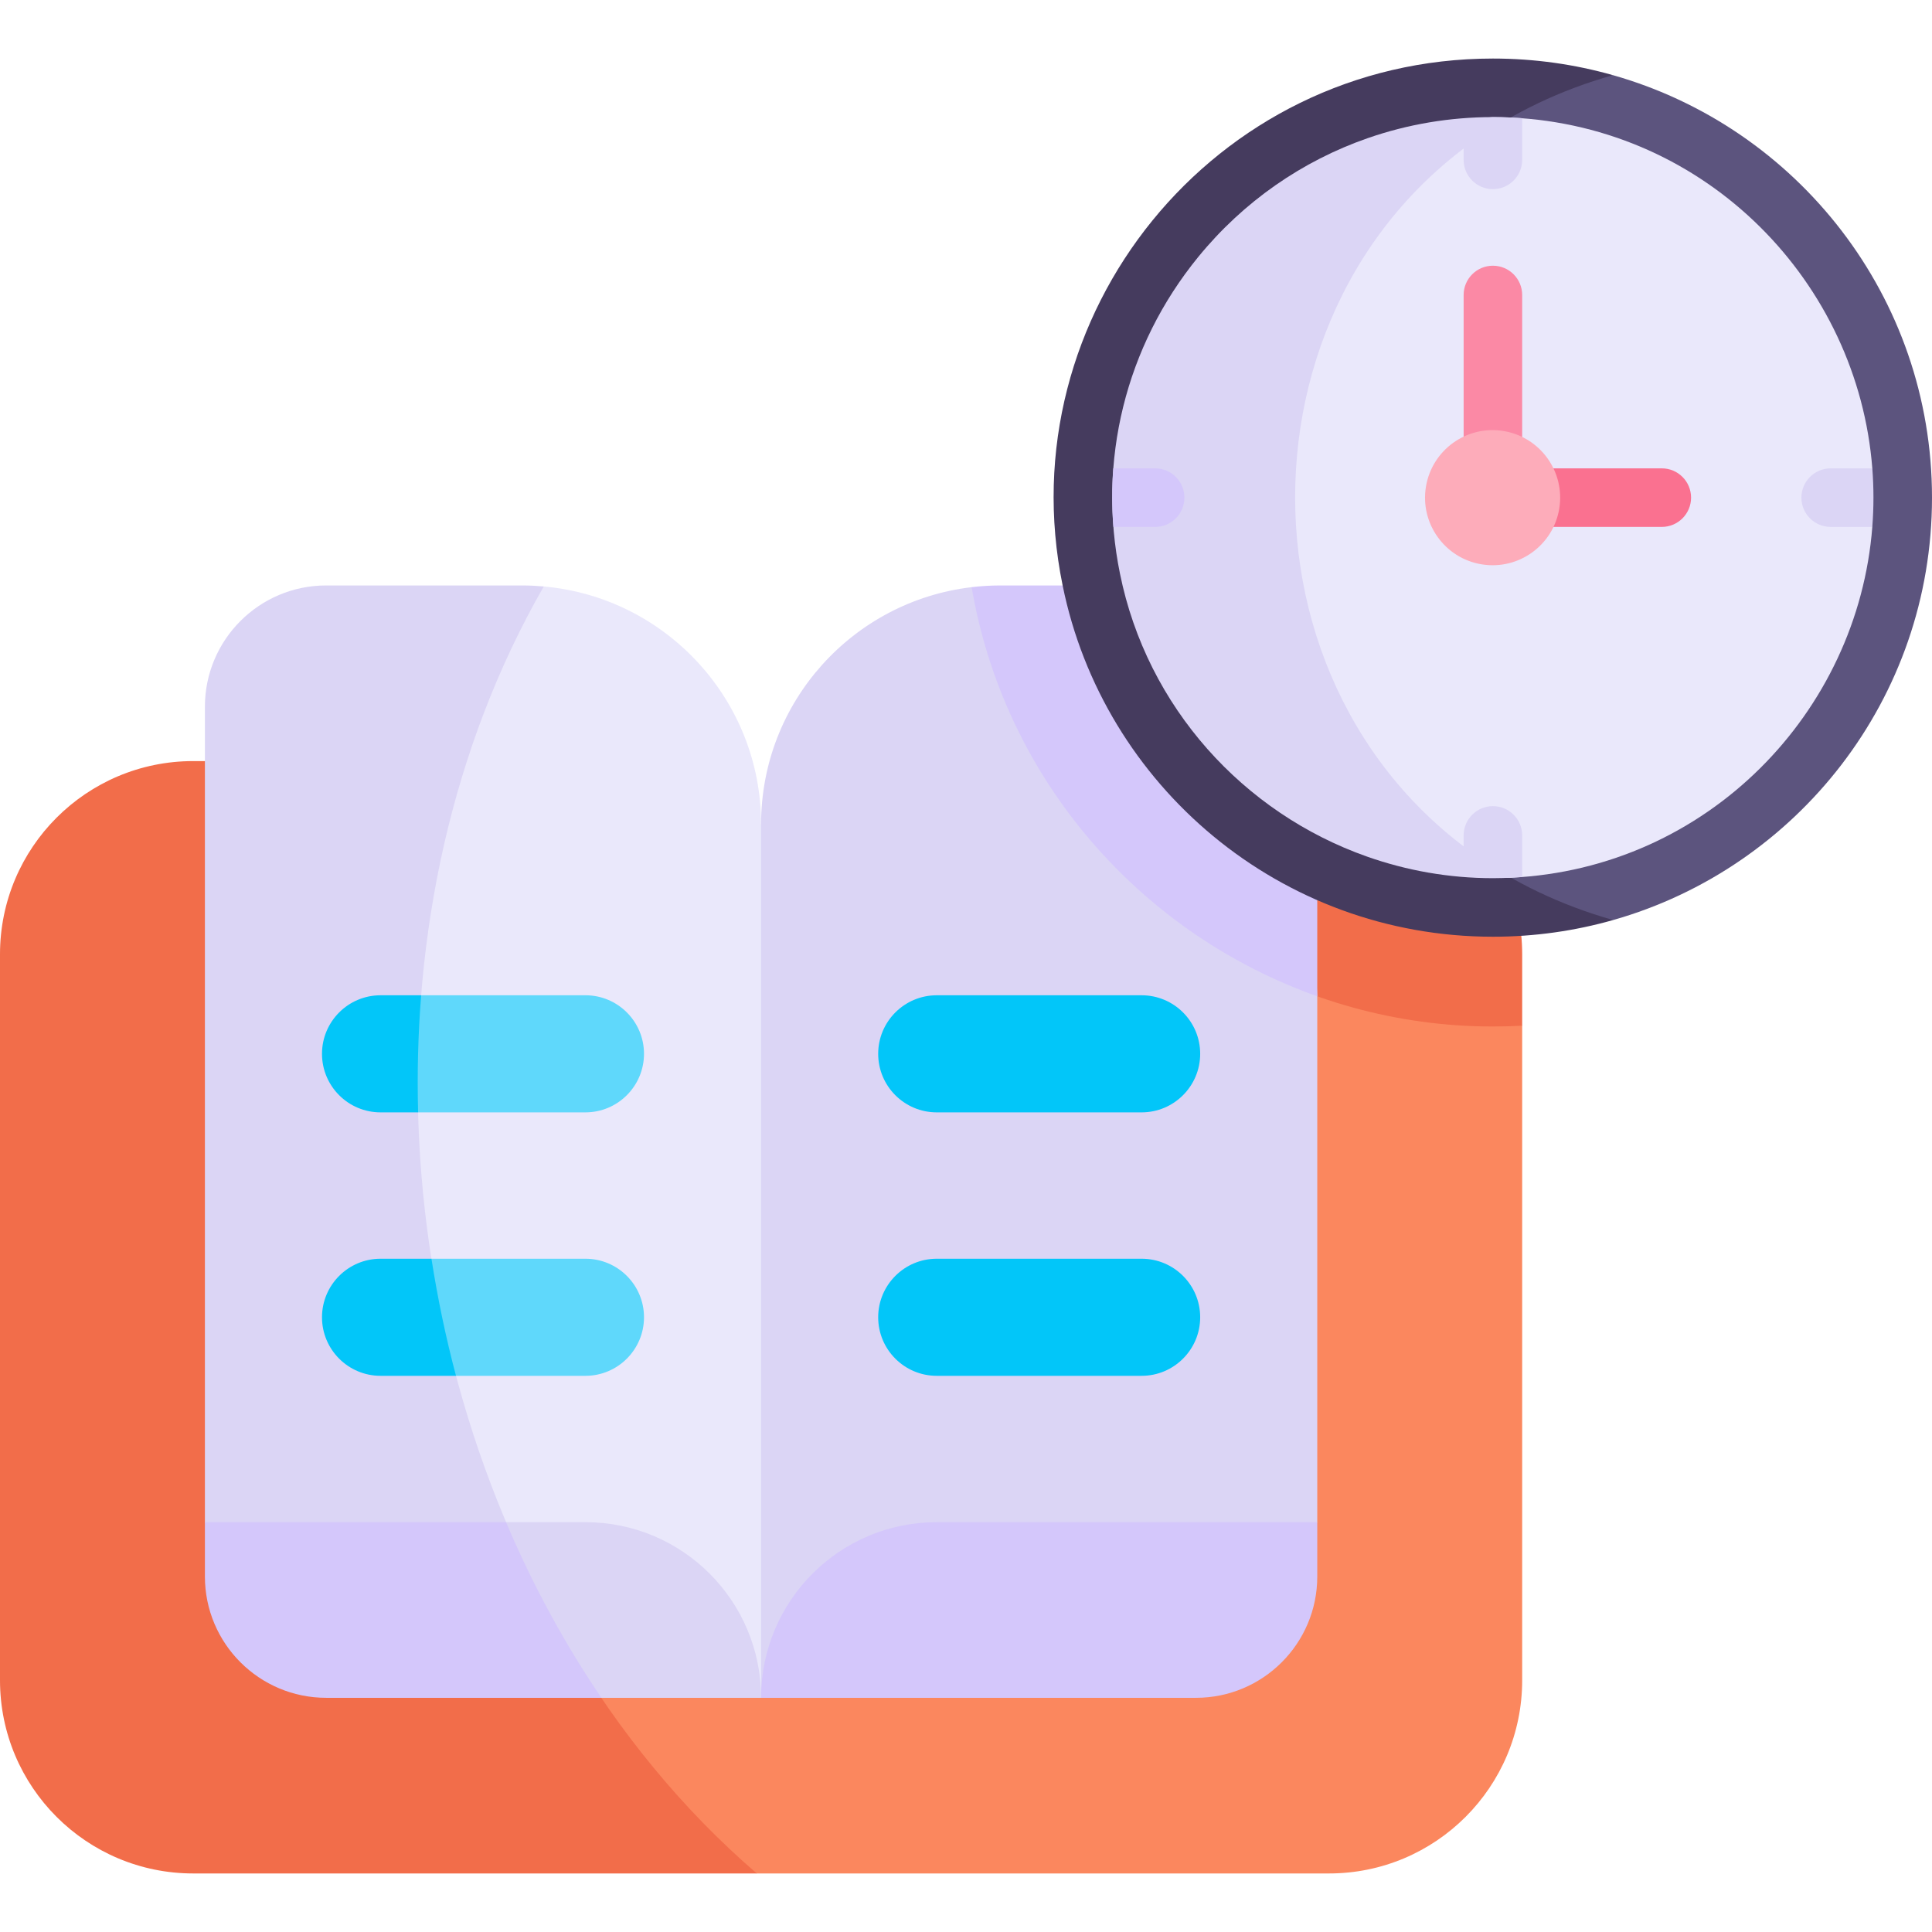 <svg id="Capa_1" enable-background="new 0 0 512 512" height="512" viewBox="0 0 512 512" width="512" xmlns="http://www.w3.org/2000/svg"><g><g><path d="m350.815 201.697-149.118 24.307-77.93-24.307c-107.39 35.168-84.634 272.894 76.798 294.788h151.629c28.279 0 51.2-22.921 51.2-51.2v-173.47z" fill="#fb875e"/><path d="m123.767 201.697c-38.575 0-67.834 0-72.567 0-28.279 0-51.2 22.921-51.2 51.2v192.388c0 28.279 22.921 51.2 51.2 51.2h149.365c-78.972-68.006-109.799-192.289-76.798-294.788z" fill="#f26d4a"/><path d="m352.194 201.697c-4.916 0-36.771 0-78.069 0 24.498 42.439 70.446 70.335 121.512 70.335 2.603 0 5.189-.077 7.757-.218v-18.917c0-28.279-22.921-51.2-51.2-51.2z" fill="#f26d4a"/><path d="m201.697 218.422c0-33.025-25.314-60.13-57.592-63.004-86.86 18.451-95.319 235.736 8.118 283.403l49.474 11.118c38.596 0 38.596-231.517 0-231.517z" fill="#eae8fb"/><path d="m257.49 155.607c-31.414 3.702-55.793 30.408-55.793 62.816v231.517l138.085-31.03 9.309-15.515c0-5.435 0-79.417 0-139.369-2.817-63.924-33.195-100.22-91.601-108.419z" fill="#dbd5f5"/><path d="m316.944 155.152h-51.976c-2.532 0-5.024.166-7.478.455.247 1.423.513 2.847.805 4.272 9.961 49.128 45.404 88.065 90.796 104.146 0-39.961 0-73.69 0-76.726 0-17.749-14.398-32.147-32.147-32.147z" fill="#d4c7fb"/><path d="m512 131.879c0-53.238-35.756-98.127-84.563-111.964-155.593.043-155.531 223.949.062 223.906 48.711-13.847 84.501-58.646 84.501-111.942z" fill="#5c547e"/><path d="m427.437 19.915c-10.108-2.866-20.775-4.4-31.801-4.4-73.9 0-128.723 67.929-114.026 139.636 10.755 53.046 57.671 93.091 114.026 93.091 11.043 0 21.732-1.542 31.863-4.421-112.322-31.854-112.441-192.084-.062-223.906z" fill="#453b5e"/><path d="m400.493 232.598c52.059-2.475 91.868-43.816 95.69-92.961l-6.422-7.758 6.422-7.757c-3.822-49.136-43.622-90.548-95.803-92.967-105.697.058-105.585 201.502.113 201.443z" fill="#eae8fb"/><path d="m400.381 31.154c-1.579-.073-3.159-.124-4.745-.124-11.453 0-22.63 1.919-33.143 5.57-17.4 6.042-32.979 16.827-44.967 31.521-19.259 23.606-26.81 54.191-20.712 83.947 7.172 35.373 32.729 63.39 65.445 74.931 10.511 3.708 21.756 5.728 33.375 5.728 1.623 0 3.241-.053 4.857-.13-76.292-43.213-76.384-158.225-.11-201.443z" fill="#dbd5f5"/><path d="m302.546 263.758c8.564 0 15.515 6.951 15.515 15.515 0 8.55-6.951 15.515-15.515 15.515h-54.303c-8.564 0-15.515-6.951-15.515-15.515 0-8.55 6.951-15.515 15.515-15.515z" fill="#02c6f9"/><path d="m302.546 333.576c8.564 0 15.515 6.951 15.515 15.515 0 8.55-6.951 15.515-15.515 15.515h-54.303c-8.564 0-15.515-6.951-15.515-15.515 0-8.55 6.951-15.515 15.515-15.515z" fill="#02c6f9"/><path d="m144.105 155.418c-1.872-.167-3.763-.267-5.679-.267h-51.976c-17.749 0-32.147 14.398-32.147 32.147v216.095l9.309 15.515 88.611 19.913c-50.689-83.401-56.843-198.493-8.118-283.403z" fill="#dbd5f5"/><path d="m170.667 349.091c0-8.564-6.951-15.515-15.515-15.515h-40.812c-18.27 12.037-13.239 22.19 6.504 31.03h34.308c8.564 0 15.515-6.965 15.515-15.515z" fill="#5fd8fb"/><path d="m100.849 333.576c-8.565 0-15.515 6.965-15.515 15.515 0 8.564 6.951 15.515 15.515 15.515h19.995c-2.674-10.068-4.85-20.426-6.504-31.03z" fill="#02c6f9"/><path d="m170.667 279.273c0-8.564-6.951-15.515-15.515-15.515h-43.542c-19.25 8.266-19.523 18.627-.807 31.03h44.348c8.565 0 15.516-6.965 15.516-15.515z" fill="#5fd8fb"/><path d="m111.61 263.758h-10.762c-8.565 0-15.515 6.965-15.515 15.515 0 8.564 6.951 15.515 15.515 15.515h9.955c-.277-10.5-.004-20.861.807-31.03z" fill="#02c6f9"/><path d="m349.091 403.394v14.398c0 17.749-14.398 32.147-32.147 32.147h-115.247c0-25.703 20.842-46.546 46.545-46.546h100.849z" fill="#d4c7fb"/><path d="m155.152 403.394h-21.04c-17.748 16.377-6.112 44.304 25.267 46.546h42.319c-.001-25.704-20.843-46.546-46.546-46.546z" fill="#dbd5f5"/><path d="m54.303 403.394v14.398c0 17.749 14.398 32.147 32.147 32.147h72.928c-9.683-14.25-18.188-29.838-25.267-46.546h-79.808z" fill="#d4c7fb"/><path d="m440.392 139.636h-30.989c-4.284 0-7.758-3.473-7.758-7.758 0-4.284 3.473-7.758 7.758-7.758h30.989c4.284 0 7.758 3.473 7.758 7.758s-3.473 7.758-7.758 7.758z" fill="#fa7190"/><path d="m395.636 125.869c-4.284 0-7.758-3.473-7.758-7.758v-39.935c0-4.284 3.473-7.758 7.758-7.758 4.284 0 7.757 3.473 7.757 7.758v39.936c.001 4.284-3.472 7.757-7.757 7.757z" fill="#fb89a5"/><path d="m395.636 50.124c4.284 0 7.757-3.473 7.757-7.757v-11.042c-2.559-.194-5.145-.294-7.757-.294-2.614 0-5.199 2.78-7.758 2.974v8.363c.001 4.283 3.474 7.756 7.758 7.756z" fill="#dbd5f5"/><path d="m313.882 131.879c0-4.284-3.473-7.758-7.758-7.758h-11.096c-.387 5.094-.387 10.277.03 15.515h11.066c4.285 0 7.758-3.473 7.758-7.757z" fill="#d4c7fb"/><path d="m395.636 213.633c-4.284 0-7.758 3.473-7.758 7.758v8.427c4.151.322 8.359 2.982 12.614 2.779.972-.046 1.938-.11 2.901-.183v-11.024c.001-4.283-3.472-7.757-7.757-7.757z" fill="#dbd5f5"/><path d="m496.186 124.121h-11.037c-4.284 0-7.758 3.473-7.758 7.758 0 4.284 3.473 7.758 7.758 7.758h11.031c.2-2.566.305-5.153.305-7.758 0-2.608-.102-5.195-.299-7.758z" fill="#dbd5f5"/><ellipse cx="395.636" cy="131.879" fill="#fdacba" rx="17.905" ry="17.904" transform="matrix(.16 -.987 .987 .16 202.087 501.282)"/></g></g></svg>